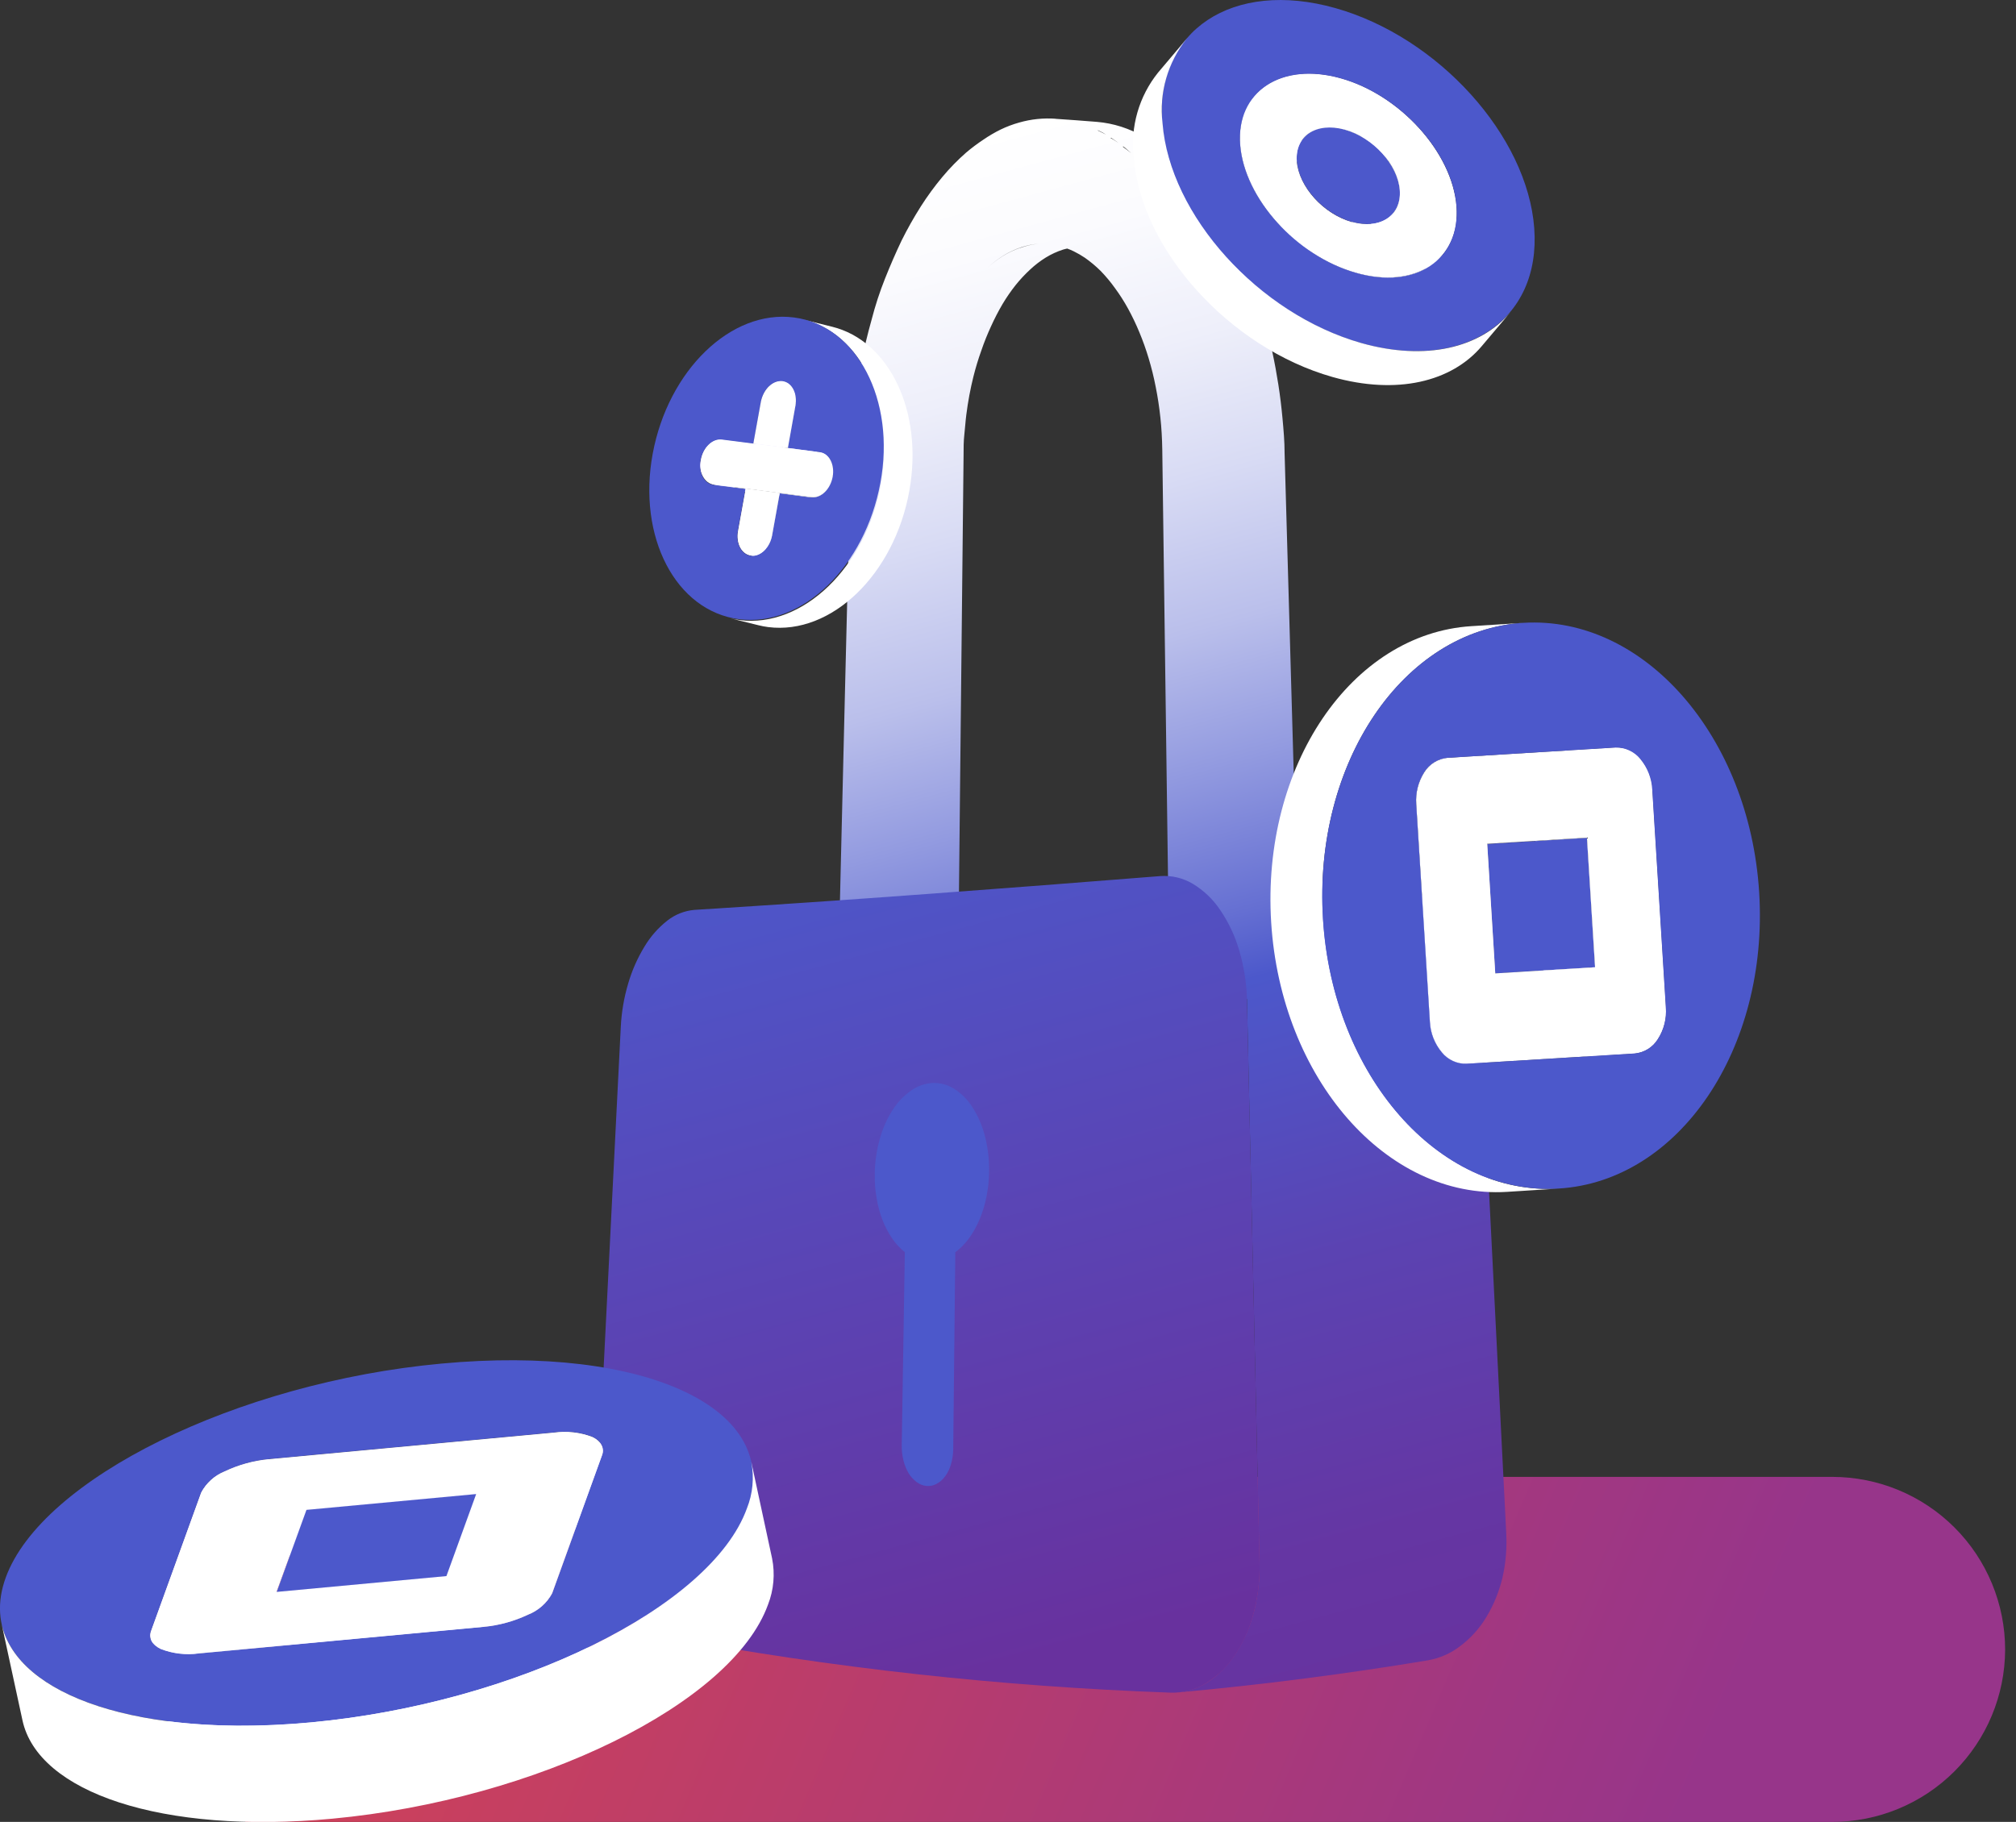 <?xml version="1.0" encoding="UTF-8"?>
<svg fill="none" viewBox="0 0 177 160" xmlns="http://www.w3.org/2000/svg">
<rect x="0" y="0" width="177" height="160" fill="#333333" stroke="none"/>
<g clip-path="url(#l)">
<path d="m160.87 160h-139.34v-30.3h139.34c4.025 0 7.885 1.599 10.731 4.445s4.445 6.706 4.445 10.731c-0.014 4.016-1.619 7.863-4.464 10.698-2.844 2.834-6.696 4.426-10.712 4.426z" fill="url(#k)"/>
<path d="m132.24 134.56c-0.774-15.435-1.551-30.864-2.33-46.289-0.068-1.357-0.324-2.697-0.758-3.984-0.373-1.152-0.921-2.24-1.624-3.225-0.612-0.872-1.385-1.619-2.277-2.201-0.805-0.526-1.734-0.832-2.694-0.888-2.891-0.137-5.797-0.281-8.696-0.432-0.359-12.582-0.718-25.168-1.077-37.76 0-1.024-0.092-2.041-0.183-3.035s-0.212-1.996-0.364-2.967c-0.152-0.971-0.326-1.935-0.531-2.876-0.205-0.941-0.433-1.852-0.683-2.747-0.379-1.341-0.809-2.628-1.29-3.862-0.461-1.191-0.986-2.356-1.571-3.491-0.54-1.049-1.146-2.062-1.813-3.035-0.611-0.907-1.285-1.769-2.019-2.58-0.574-0.64-1.195-1.237-1.859-1.783-0.615-0.515-1.275-0.972-1.973-1.366-0.652-0.373-1.342-0.678-2.056-0.911-0.69-0.22-1.403-0.363-2.125-0.425-1.229-0.099-2.466-0.19-3.703-0.273h0.106c-1.094-0.083-2.194 0.03-3.248 0.334-0.553 0.155-1.091 0.358-1.609 0.607-0.527 0.258-1.034 0.555-1.518 0.888-0.528 0.349-1.035 0.729-1.518 1.138-0.75 0.658-1.448 1.374-2.087 2.14-0.688 0.823-1.321 1.69-1.897 2.595-0.613 0.967-1.175 1.965-1.685 2.99-0.506 1.062-0.992 2.178-1.457 3.346-0.466 1.169-0.858 2.37-1.176 3.604-0.354 1.26-0.665 2.557-0.933 3.893-0.258 1.328-0.47 2.701-0.622 4.09-0.152 1.389-0.251 2.808-0.281 4.25-0.329 13.209-0.65 26.418-0.964 39.626-0.021 0.696 0.045 1.392 0.197 2.072 0.132 0.603 0.347 1.185 0.637 1.73 0.245 0.468 0.58 0.884 0.987 1.222 0.35 0.298 0.78 0.485 1.237 0.539 0.101 0.008 0.203 0.008 0.303 0l4.052-0.19c0.423-0.028 0.829-0.178 1.169-0.432 0.392-0.289 0.72-0.656 0.964-1.078 0.291-0.497 0.508-1.034 0.645-1.593 0.167-0.639 0.253-1.297 0.258-1.958 0.137-13.421 0.278-26.845 0.425-40.271 0-0.615 1e-4 -1.214 0.068-1.814 0.068-0.6 0.099-1.176 0.175-1.753s0.159-1.146 0.266-1.7c0.106-0.554 0.22-1.1 0.357-1.639 0.193-0.77 0.423-1.529 0.691-2.276 0.258-0.759 0.546-1.464 0.857-2.14 0.302-0.667 0.638-1.319 1.009-1.95 0.345-0.579 0.728-1.134 1.146-1.662 0.392-0.489 0.821-0.949 1.282-1.373 0.42-0.393 0.877-0.744 1.366-1.047 0.476-0.292 0.986-0.527 1.518-0.698 0.121-0.038 0.243-0.061 0.364-0.091 0.197 0.07 0.389 0.151 0.577 0.243 0.336 0.166 0.66 0.353 0.971 0.562 0.492 0.345 0.954 0.731 1.381 1.153 0.46 0.473 0.884 0.98 1.267 1.518 0.421 0.574 0.804 1.174 1.146 1.798 0.369 0.674 0.701 1.369 0.994 2.079 0.31 0.744 0.581 1.504 0.812 2.276 0.25 0.829 0.458 1.669 0.622 2.519 0.175 0.865 0.311 1.768 0.41 2.686s0.152 1.874 0.167 2.838l0.501 37.418 0.068 5.107c0.011 0.749 0.116 1.493 0.311 2.216 0.18 0.652 0.451 1.275 0.805 1.851 0.304 0.505 0.703 0.945 1.176 1.298 0.417 0.312 0.914 0.502 1.434 0.546 0.121 0.008 0.243 0.008 0.364 0l2.778-0.205v0.174c0.364 16.451 0.731 32.893 1.1 49.324 0.035 1.444-0.126 2.886-0.478 4.287-0.321 1.255-0.833 2.453-1.518 3.552-0.589 0.966-1.362 1.807-2.276 2.474-0.843 0.604-1.829 0.979-2.861 1.085 7.325-0.668 14.628-1.607 21.907-2.816 1.037-0.18 2.013-0.609 2.846-1.252 0.913-0.686 1.686-1.541 2.277-2.519 0.651-1.073 1.132-2.24 1.426-3.46 0.302-1.318 0.415-2.672 0.334-4.022zm-23.471-98.079c-0.083-1.017-0.205-2.018-0.349-3.035 0.144 1.017 0.266 2.018 0.349 3.035zm-4.348-16.064c0.564 1.143 1.071 2.313 1.518 3.506 0.47 1.234 0.893 2.529 1.267 3.885-0.369-1.351-0.792-2.646-1.267-3.885-0.447-1.193-0.954-2.363-1.518-3.506-0.54-1.046-1.141-2.059-1.798-3.035 0.657 0.976 1.258 1.99 1.798 3.035zm-9.652-9.637h0.091c-0.379-0.121-0.764-0.22-1.153-0.296 0.359 0.08 0.714 0.178 1.062 0.296zm1.222 0.47c-0.258-0.114-0.516-0.212-0.759-0.311 0.243 0.099 0.501 0.197 0.759 0.311zm-13.644 19.472c0.253-0.733 0.544-1.453 0.873-2.155 0.3-0.663 0.637-1.31 1.009-1.935-0.378 0.625-0.72 1.271-1.024 1.935-0.329 0.702-0.62 1.422-0.873 2.155-0.272 0.767-0.505 1.547-0.698 2.337 0.198-0.791 0.436-1.571 0.713-2.337zm-4.948 54.72h-0.174 0.174zm0.304-0.091-0.167 0.053 0.167-0.053zm0.137-0.061 0.159-0.083-0.159 0.083zm0.288-0.167 0.129-0.084-0.129 0.084zm0.569-0.493 0.068-0.076-0.068 0.076zm0.44-0.577c0.083-0.129 0.152-0.281 0.228-0.425-0.055 0.122-0.115 0.241-0.182 0.357l-0.045 0.068zm0.387-0.759c0.071-0.168 0.132-0.341 0.182-0.516-0.05 0.178-0.111 0.353-0.182 0.524v-0.008zm0.303-0.865c0.053-0.205 0.091-0.425 0.137-0.653 0 0.205-0.068 0.417-0.121 0.607-0.01 0.016-0.015 0.034-0.015 0.053v-0.008zm0.197-0.964c0.049-0.349 0.074-0.702 0.076-1.055-0.002 0.355-0.027 0.71-0.076 1.062v-0.008zm9.561-59.705c-0.532 0.178-1.041 0.418-1.518 0.713-0.486 0.307-0.943 0.657-1.366 1.047 0.429-0.399 0.894-0.757 1.389-1.07 0.477-0.295 0.986-0.535 1.518-0.713 0.51-0.176 1.04-0.286 1.578-0.326-0.547 0.048-1.085 0.168-1.601 0.357v-0.008zm6.83-10.312c0.137 0.068 0.281 0.129 0.417 0.205l0.281 0.174c-0.243-0.129-0.478-0.25-0.744-0.372l0.045-0.008zm1.123 0.645c0.228 0.144 0.448 0.303 0.668 0.47-0.235-0.159-0.455-0.319-0.683-0.425l0.015-0.045zm1.07 0.759c0.061 0.053 0.121 0.091 0.182 0.137 0.175 0.144 0.349 0.311 0.524 0.463-0.25-0.19-0.486-0.395-0.721-0.554l0.015-0.046zm1.04 0.895c0.334 0.319 0.668 0.66 0.994 1.017-0.341-0.349-0.675-0.683-1.009-1.002l0.015-0.015zm7.437 74.138h-0.228 0.228zm0.341-0.114c-0.068 0-0.136 0.046-0.205 0.068 0.053-0.008 0.122-0.023 0.19-0.053l0.015-0.015zm0.137-0.061 0.189-0.099-0.189 0.099zm0.326-0.182 0.152-0.106-0.152 0.106zm0.645-0.546 0.068-0.083-0.068 0.083zm0.455-0.615c0.09-0.144 0.171-0.294 0.243-0.448-0.061 0.121-0.114 0.25-0.182 0.364-0.022 0.035-0.047 0.069-0.076 0.099l0.015-0.015z" fill="url(#i)"/>
<path d="m101.86 76.938c1.001-0.073 1.999 0.162 2.861 0.675 0.953 0.576 1.769 1.353 2.391 2.276 0.746 1.09 1.315 2.291 1.684 3.559 0.429 1.45 0.661 2.95 0.691 4.462 0.364 16.451 0.731 32.893 1.1 49.324 0.04 1.518-0.142 3.034-0.539 4.5-0.345 1.308-0.907 2.55-1.662 3.673-0.656 0.983-1.518 1.811-2.527 2.428-0.931 0.564-2.007 0.846-3.096 0.812-14.908-0.531-29.756-2.169-44.422-4.902-0.93-0.192-1.793-0.629-2.497-1.267-0.8-0.71-1.466-1.559-1.965-2.505-0.562-1.08-0.968-2.235-1.207-3.43-0.268-1.299-0.37-2.628-0.303-3.953 0.713-14.119 1.424-28.239 2.132-42.358 0.061-1.317 0.283-2.622 0.66-3.885 0.332-1.133 0.812-2.217 1.427-3.225 0.523-0.875 1.202-1.646 2.003-2.276 0.685-0.539 1.514-0.867 2.383-0.941 13.651-0.85 27.31-1.889 40.886-2.967z" fill="url(#h)"/>
<path d="m81.855 95.105c0.683-0.028 1.359 0.154 1.935 0.524 0.645 0.413 1.189 0.966 1.593 1.616 0.486 0.763 0.85 1.598 1.078 2.474 0.263 1.008 0.39 2.047 0.379 3.089-9e-4 0.764-0.077 1.527-0.228 2.276-0.135 0.692-0.341 1.369-0.615 2.019-0.246 0.588-0.559 1.145-0.933 1.662-0.334 0.46-0.736 0.866-1.191 1.206l-0.182 17.294c-0.005 0.447-0.071 0.891-0.197 1.32-0.103 0.376-0.273 0.731-0.501 1.047-0.196 0.282-0.456 0.513-0.759 0.676-0.268 0.151-0.574 0.217-0.88 0.19-0.318-0.029-0.62-0.147-0.873-0.342-0.277-0.208-0.514-0.465-0.698-0.759-0.205-0.348-0.358-0.723-0.455-1.115-0.112-0.434-0.165-0.88-0.159-1.328l0.273-16.99c-0.428-0.342-0.801-0.746-1.108-1.199-0.344-0.505-0.63-1.047-0.85-1.617-0.239-0.628-0.414-1.279-0.524-1.942-0.123-0.722-0.177-1.454-0.159-2.186 0.018-1.011 0.166-2.016 0.44-2.99 0.239-0.872 0.602-1.705 1.078-2.473 0.41-0.668 0.946-1.251 1.578-1.715 0.566-0.432 1.247-0.688 1.958-0.736z" fill="url(#g)"/>
<path d="m23.608 128.15 1.829 8.438c-1.337 0.128-2.641 0.488-3.855 1.062-0.905 0.355-1.655 1.019-2.117 1.875l-1.821-8.454c0.453-0.847 1.193-1.506 2.087-1.859 1.22-0.578 2.533-0.937 3.878-1.062z" fill="#D9CDFE"/>
<path d="m48.664 125.82 1.821 8.453-25.049 2.345-1.829-8.461 25.057-2.337z" fill="#D9CDFE"/>
<path d="m53.824 134.65c-1.064-0.402-2.212-0.533-3.339-0.379l-1.821-8.453c1.127-0.154 2.275-0.024 3.339 0.379l1.821 8.453z" fill="#D9CDFE"/>
<path d="m54.742 135.63c-0.068-0.222-0.186-0.426-0.345-0.596s-0.355-0.301-0.573-0.383l-1.821-8.453c0.216 0.082 0.41 0.212 0.568 0.38 0.158 0.169 0.275 0.371 0.343 0.591 0.546 2.542 1.282 5.919 1.829 8.461z" fill="#D9CDFE"/>
<path d="m52.914 127.16 1.829 8.461c0.038 0.209 0.02 0.424-0.053 0.622l-1.829-8.453c0.081-0.2 0.099-0.419 0.053-0.63z" fill="#fff"/>
<path d="m41.804 131.21 1.821 8.453-14.888 1.389-1.829-8.453 14.896-1.389z" fill="#fff"/>
<path d="m26.908 132.6 1.829 8.453-2.61 7.201-1.829-8.453 2.61-7.201z" fill="#fff"/>
<path d="m17.643 131.09 1.821 8.454-4.394 12.126-1.821-8.453 4.394-12.127z" fill="#D9CDFE"/>
<path d="m15.017 152.3-1.821-8.461c-0.046-0.208-0.028-0.425 0.053-0.622l1.821 8.453c-0.073 0.202-0.091 0.419-0.053 0.63z" fill="#D9CDFE"/>
<path d="m39.194 138.41 1.821 8.454-14.888 1.388-1.829-8.453 14.896-1.389z" fill="#D9CDFE"/>
<path d="m41.804 131.21 1.821 8.453-2.61 7.202-1.821-8.454 2.61-7.201z" fill="#D9CDFE"/>
<path d="m15.018 152.3-1.821-8.461c0.065 0.222 0.181 0.426 0.339 0.594 0.158 0.169 0.354 0.298 0.571 0.377 1.06 0.409 2.206 0.542 3.331 0.387l1.821 8.454c-1.121 0.158-2.264 0.033-3.324-0.365-0.219-0.082-0.415-0.214-0.575-0.385-0.159-0.172-0.277-0.377-0.344-0.601z" fill="#fff"/>
<path d="m52.86 127.8 1.829 8.454-4.394 12.126-1.821-8.454 4.386-12.126z" fill="#fff"/>
<path d="m42.495 142.85 1.821 8.461-25.057 2.338-1.821-8.454 25.057-2.345z" fill="#fff"/>
<path d="m48.474 139.92 1.821 8.454c-0.462 0.855-1.212 1.519-2.117 1.874-1.217 0.574-2.523 0.933-3.862 1.062l-1.821-8.453c1.337-0.128 2.641-0.488 3.855-1.062 0.908-0.353 1.661-1.018 2.125-1.875z" fill="#fff"/>
<path d="m38.761 119.75c17.977-1.677 29.997 4.007 26.848 12.711-3.149 8.704-20.276 17.112-38.291 18.796-18.015 1.685-29.966-4.044-26.817-12.71 3.149-8.666 20.276-17.135 38.26-18.797zm9.713 20.17 4.386-12.141c0.235-0.645-0.076-1.229-0.858-1.601-1.064-0.403-2.212-0.533-3.339-0.38l-25.042 2.338c-1.334 0.128-2.636 0.487-3.847 1.062-0.908 0.35-1.659 1.016-2.117 1.874l-4.394 12.142c-0.235 0.645 0.076 1.229 0.858 1.593 1.06 0.409 2.206 0.542 3.331 0.387l25.042-2.337c1.337-0.128 2.641-0.488 3.855-1.062 0.908-0.353 1.661-1.018 2.125-1.875" fill="url(#f)"/>
<path d="m52.003 126.19c0.759 0.372 1.093 0.956 0.858 1.601l-4.386 12.141c-0.463 0.858-1.216 1.522-2.125 1.875-1.214 0.574-2.518 0.934-3.855 1.062l-25.041 2.337c-1.125 0.155-2.272 0.022-3.331-0.387-0.759-0.364-1.093-0.948-0.858-1.593l4.394-12.142c0.447-0.85 1.181-1.514 2.072-1.874 1.211-0.574 2.513-0.934 3.847-1.062l25.042-2.337c1.142-0.162 2.306-0.031 3.384 0.379zm-12.809 12.217 2.61-7.201-14.896 1.389-2.626 7.201 14.896-1.389" fill="#fff"/>
<path d="m24.298 139.8 2.61-7.201 14.896-1.389-2.61 7.201-14.896 1.389z" fill="url(#e)"/>
<path d="m65.965 128.4 1.821 8.453c0.272 1.362 0.148 2.773-0.357 4.067-3.149 8.697-20.276 17.112-38.253 18.797-14.994 1.396-25.846-2.322-27.204-8.643l-1.829-8.454c1.373 6.321 12.21 10.04 27.174 8.643 17.984-1.684 35.111-10.1 38.26-18.796 0.515-1.291 0.649-2.702 0.387-4.067z" fill="#fff"/>
<path d="m146.26 88.457-4.515 0.288-1.199-19.115 4.523-0.288 1.191 19.115z" fill="#D9CDFE"/>
<path d="m140.54 69.63c-0.044-0.986-0.412-1.93-1.047-2.686l4.553-0.288c0.631 0.758 0.998 1.701 1.047 2.686l-4.553 0.288z" fill="#D9CDFE"/>
<path d="m139.5 66.944c-0.258-0.32-0.586-0.577-0.958-0.751-0.372-0.175-0.778-0.263-1.189-0.258l4.553-0.288c0.417-0.011 0.831 0.074 1.21 0.249s0.713 0.435 0.975 0.76l-4.591 0.288z" fill="#D9CDFE"/>
<path d="m143.51 92.517-4.553 0.288c0.414-0.039 0.814-0.172 1.168-0.391s0.653-0.516 0.873-0.869c0.529-0.834 0.776-1.815 0.706-2.8l4.552-0.288c0.079 0.986-0.169 1.97-0.705 2.8-0.219 0.354-0.518 0.652-0.872 0.871-0.354 0.219-0.755 0.352-1.169 0.389z" fill="#D9CDFE"/>
<path d="m140.04 84.944-4.523 0.296-0.713-11.367 4.522-0.288 0.714 11.36z" fill="#fff"/>
<path d="m139.33 73.584-4.522 0.288-8.757 0.539 4.522-0.288 8.757-0.539z" fill="#fff"/>
<path d="m140.04 84.944-4.523 0.296-8.765 0.531 4.523-0.288 8.765-0.539z" fill="#D9CDFE"/>
<path d="m131.28 85.482-0.706-11.36 8.757-0.539 0.714 11.36-8.765 0.539z" fill="url(#d)"/>
<path d="m131.28 85.482-4.522 0.288-0.706-11.36 4.522-0.288 0.706 11.36z" fill="#D9CDFE"/>
<path d="m141.83 65.647-4.515 0.288-14.744 0.903 4.523-0.288 14.736-0.903z" fill="#D9CDFE"/>
<path d="m143.51 92.517-4.515 0.288-14.744 0.911 4.523-0.296 14.736-0.903z" fill="#fff"/>
<path d="m124.34 70.609-4.553 0.288c-0.077-0.983 0.171-1.964 0.706-2.792 0.221-0.353 0.52-0.65 0.874-0.87 0.353-0.22 0.753-0.355 1.167-0.397l4.553-0.288c-0.416 0.039-0.817 0.174-1.173 0.394-0.355 0.22-0.655 0.518-0.876 0.873-0.525 0.832-0.77 1.811-0.698 2.792z" fill="#fff"/>
<path d="m125.54 89.732-4.522 0.288-1.192-19.123 4.515-0.288 1.199 19.123z" fill="#fff"/>
<path d="m128.77 93.42-4.553 0.288c-0.416 0.013-0.83-0.07-1.209-0.242-0.379-0.172-0.713-0.429-0.977-0.751-0.629-0.762-0.996-1.707-1.047-2.694l4.553-0.288c0.046 0.986 0.414 1.93 1.047 2.686 0.262 0.325 0.596 0.585 0.975 0.759 0.379 0.174 0.794 0.257 1.211 0.243z" fill="#fff"/>
<path d="m144.02 66.656c0.63 0.758 0.998 1.701 1.047 2.686l1.191 19.115c0.079 0.986-0.169 1.97-0.706 2.8-0.219 0.354-0.517 0.652-0.871 0.871-0.355 0.219-0.755 0.352-1.17 0.389l-14.736 0.903c-0.417 0.014-0.832-0.069-1.211-0.243-0.38-0.174-0.713-0.434-0.975-0.759-0.634-0.757-1.001-1.7-1.047-2.686l-1.199-19.123c-0.069-0.982 0.178-1.961 0.706-2.792 0.221-0.355 0.521-0.653 0.876-0.873 0.355-0.22 0.757-0.355 1.173-0.394l14.736-0.903c0.417-0.011 0.832 0.074 1.211 0.249s0.712 0.435 0.975 0.76zm-3.977 18.288-0.713-11.382-8.757 0.539 0.706 11.382 8.764-0.539" fill="#fff"/>
<path d="m136.86 104.38-4.553 0.289c-10.57 0.652-19.843-9.948-20.701-23.668-0.857-13.72 7.027-25.36 17.598-26.013l4.553-0.288c-10.571 0.645-18.455 12.293-17.598 26.013 0.858 13.72 10.123 24.32 20.701 23.668z" fill="#fff"/>
<path d="m133.75 54.697c10.578-0.645 19.843 9.948 20.701 23.668 0.857 13.72-7.019 25.367-17.597 26.012-10.579 0.646-19.852-9.948-20.701-23.668-0.85-13.72 7.026-25.368 17.597-26.013zm12.505 33.76-1.191-19.115c-0.049-0.985-0.416-1.928-1.047-2.686-0.262-0.325-0.596-0.585-0.975-0.76s-0.793-0.26-1.211-0.249l-14.736 0.903c-0.416 0.039-0.817 0.174-1.173 0.394-0.355 0.22-0.655 0.518-0.876 0.873-0.528 0.832-0.775 1.81-0.706 2.792l1.199 19.123c0.046 0.986 0.414 1.93 1.048 2.686 0.261 0.325 0.595 0.585 0.974 0.759 0.379 0.174 0.794 0.257 1.211 0.243l14.737-0.903c0.414-0.037 0.815-0.17 1.169-0.389 0.354-0.219 0.653-0.517 0.872-0.871 0.536-0.831 0.784-1.815 0.705-2.8" fill="url(#c)"/>
<path d="m64.023 40.977-2.489-0.607c0.197-1.093 1.024-1.889 1.851-1.783l2.489 0.607c-0.827-0.091-1.662 0.713-1.851 1.783z" fill="#D9CDFE"/>
<path d="m64.023 40.977c-0.19 1.04 0.258 1.965 1.009 2.147l-2.489-0.607c-0.406-0.168-0.734-0.481-0.921-0.878-0.187-0.397-0.218-0.85-0.088-1.269l2.489 0.607z" fill="#D9CDFE"/>
<path d="m65.032 43.14-2.489-0.607h0.129l2.489 0.615-0.129-0.008z" fill="#fff"/>
<path d="m66.178 38.958 2.489 0.615-2.792-0.364-2.489-0.607 2.792 0.357z" fill="#D9CDFE"/>
<path d="m66.846 35.263 2.489 0.607-0.668 3.703-2.489-0.615 0.668-3.696z" fill="#D9CDFE"/>
<path d="m65.472 42.912 2.481 0.615-2.792-0.364-2.489-0.607 2.8 0.357z" fill="#fff"/>
<path d="m65.472 42.912 2.481 0.615-0.66 3.703-2.489-0.615 0.668-3.703z" fill="#D9CDFE"/>
<path d="m71.186 34.087c-0.827-0.106-1.654 0.691-1.851 1.783l-2.489-0.607c0.197-1.1 1.024-1.897 1.852-1.791l2.489 0.615z" fill="#D9CDFE"/>
<path d="m71.33 34.148h-0.129l-2.489-0.615h0.129l2.489 0.615z" fill="#D9CDFE"/>
<path d="m68.295 49.377-2.489-0.615c-0.759-0.182-1.199-1.108-1.009-2.147l2.489 0.615c-0.13 0.419-0.098 0.872 0.088 1.269 0.187 0.397 0.515 0.711 0.921 0.878z" fill="#D9CDFE"/>
<path d="m68.826 33.495 2.504 0.653c0.759 0.182 1.199 1.108 1.009 2.147l-2.527-0.63c0.138-0.42 0.113-0.876-0.07-1.278-0.183-0.402-0.51-0.721-0.916-0.893z" fill="#fff"/>
<path d="m69.836 35.642 2.489 0.615-0.668 3.703-2.481-0.615 0.66-3.703z" fill="#fff"/>
<path d="m69.175 39.346 2.481 0.615-2.99-0.387-2.489-0.615 2.997 0.387z" fill="#fff"/>
<path d="m68.462 43.299 2.489 0.615-2.997-0.387-2.481-0.615 2.99 0.387z" fill="#fff"/>
<path d="m68.462 43.299 2.489 0.615-0.668 3.703-2.489-0.615 0.668-3.703z" fill="#fff"/>
<path d="m68.295 49.377-2.489-0.615c0.043 0.007 0.086 0.007 0.129 0 0.827 0.106 1.654-0.691 1.851-1.783l2.489 0.615c-0.197 1.093-1.024 1.889-1.852 1.783h-0.129z" fill="#fff"/>
<path d="m71.968 39.71 2.489 0.607-2.8-0.357-2.481-0.615 2.792 0.364z" fill="#D9CDFE"/>
<path d="m72.089 39.732 2.489 0.607h-0.129l-2.489-0.607c0.043-0.007 0.086-0.007 0.129 0z" fill="#D9CDFE"/>
<path d="m71.254 43.663 2.489 0.615-2.792-0.364-2.489-0.615 2.792 0.364z" fill="#fff"/>
<path d="m72.089 39.732 2.489 0.607c0.409 0.166 0.74 0.48 0.928 0.879 0.188 0.399 0.22 0.855 0.088 1.276-0.197 1.093-1.024 1.897-1.851 1.791l-2.489-0.615c0.827 0.106 1.662-0.691 1.851-1.791 0.131-0.42 0.099-0.874-0.089-1.272s-0.52-0.71-0.928-0.875z" fill="#fff"/>
<path d="m70.571 28.077 2.481 0.615c5.031 1.237 8.036 7.444 6.784 14.418-1.313 7.323-6.83 12.672-12.399 11.959-0.283-0.037-0.565-0.09-0.842-0.159l-2.489-0.615c0.278 0.069 0.559 0.122 0.842 0.159 5.532 0.713 11.086-4.636 12.399-11.959 1.237-7.004-1.768-13.219-6.776-14.418z" fill="#fff"/>
<path d="m69.706 27.88c5.532 0.713 8.947 7.224 7.588 14.539-1.358 7.315-6.83 12.672-12.399 11.959-5.57-0.713-8.947-7.224-7.588-14.539 1.358-7.315 6.867-12.673 12.399-11.959zm1.518 15.784c0.827 0.106 1.662-0.691 1.852-1.791s-0.311-2.056-1.138-2.163l-2.793-0.364 0.668-3.68c0.197-1.093-0.311-2.064-1.138-2.17-0.827-0.106-1.654 0.691-1.852 1.791l-0.668 3.696-2.792-0.357c-0.827-0.106-1.654 0.691-1.851 1.783s0.311 2.064 1.138 2.17l2.8 0.357-0.668 3.703c-0.197 1.093 0.311 2.064 1.138 2.17 0.827 0.106 1.654-0.691 1.852-1.783l0.668-3.703 2.792 0.364" fill="url(#b)"/>
<path d="m68.697 33.472c0.827 0.106 1.336 1.078 1.138 2.17l-0.66 3.703-3.035-0.387 0.668-3.696c0.235-1.115 1.062-1.874 1.889-1.791z" fill="#fff"/>
<path d="m64.804 46.615 0.668-3.703 2.99 0.387-0.668 3.703c-0.197 1.093-1.024 1.889-1.851 1.783-0.827-0.106-1.336-1.077-1.138-2.17z" fill="#fff"/>
<path d="m71.968 39.71c0.827 0.106 1.335 1.077 1.138 2.163-0.197 1.085-1.017 1.897-1.851 1.791l-2.792-0.364-2.99-0.387-2.8-0.357c-0.827-0.106-1.336-1.077-1.138-2.17 0.197-1.093 1.024-1.889 1.852-1.783l2.792 0.357 3.035 0.387 2.755 0.364z" fill="#fff"/>
<path d="m125.34 21.08c-0.364-4.705-4.91-9.698-10.146-11.216l2.527-2.982c5.206 1.465 9.759 6.511 10.146 11.216l-2.527 2.982z" fill="#D9CDFE"/>
<path d="m125.34 22.241c0.03-0.386 0.03-0.775 0-1.161l0.296-0.349 0.311-0.364 0.326-0.387 0.326-0.387 0.334-0.395 0.327-0.38 0.311-0.372 0.296-0.349c0.03 0.387 0.03 0.775 0 1.161l-0.152 0.167c-0.311 0.379-0.63 0.759-0.949 1.123l-0.979 1.161-0.303 0.357-0.144 0.175z" fill="#D9CDFE"/>
<path d="m124.11 25.375c0.733-0.888 1.166-1.985 1.237-3.134l2.527-2.982c-0.074 1.15-0.509 2.247-1.245 3.134l-2.519 2.982z" fill="#D9CDFE"/>
<path d="m122.31 18.743-2.519 2.982c0.457-0.579 0.667-1.315 0.584-2.049-0.167-2.239-2.337-4.636-4.826-5.312-1.571-0.44-2.899-0.114-3.628 0.759l2.527-2.982c0.759-0.865 2.057-1.191 3.62-0.759 2.497 0.706 4.659 3.104 4.834 5.312 0.081 0.734-0.132 1.471-0.592 2.049z" fill="#fff"/>
<path d="m115.2 9.865c-3.286-0.926-6.07-0.243-7.588 1.563l2.519-2.975c1.518-1.814 4.318-2.497 7.589-1.571l-2.52 2.982z" fill="#D9CDFE"/>
<path d="m111.34 17.119c-0.044-0.362-0.014-0.729 0.086-1.08 0.101-0.35 0.27-0.677 0.498-0.962l2.527-2.937c-0.228 0.283-0.398 0.608-0.5 0.958-0.101 0.349-0.133 0.715-0.092 1.076l-2.519 2.944z" fill="#D9CDFE"/>
<path d="m119.79 21.725c-0.759 0.858-2.056 1.184-3.62 0.759l2.52-2.982c1.571 0.44 2.891 0.114 3.619-0.759l-2.519 2.982z" fill="#D9CDFE"/>
<path d="m116.17 22.469c-2.497-0.706-4.667-3.104-4.834-5.312l2.489-3.02c0.174 2.276 2.345 4.644 4.834 5.35l-2.489 2.982z" fill="#D9CDFE"/>
<path d="m118.07 11.382c2.496 0.706 4.659 3.104 4.834 5.312 0.174 2.208-1.715 3.498-4.212 2.792-2.496-0.706-4.659-3.104-4.834-5.312-0.174-2.208 1.723-3.551 4.212-2.792z" fill="url(#a)"/>
<path d="m126.63 22.393-2.527 2.982c-1.518 1.806-4.31 2.489-7.588 1.563-5.236-1.518-9.782-6.511-10.146-11.223-0.089-0.761-0.025-1.532 0.187-2.268 0.212-0.736 0.569-1.423 1.05-2.019l2.519-2.975c-0.478 0.597-0.833 1.282-1.045 2.017-0.212 0.735-0.277 1.504-0.192 2.263 0.38 4.72 4.933 9.743 10.146 11.223 3.278 0.926 6.063 0.243 7.596-1.563z" fill="#fff"/>
<path d="m117.72 6.883c5.206 1.465 9.759 6.511 10.146 11.216 0.387 4.705-3.605 7.338-8.833 5.858-5.228-1.48-9.766-6.503-10.153-11.223-0.387-4.72 3.604-7.33 8.84-5.851zm0.964 12.604c2.497 0.706 4.378-0.546 4.211-2.792-0.166-2.246-2.337-4.636-4.833-5.312-2.497-0.675-4.386 0.546-4.212 2.785 0.175 2.239 2.345 4.644 4.834 5.35" fill="#fff"/>
<path d="m117.25 0.713c9.03 2.55 16.854 11.208 17.453 19.328 0.6 8.12-6.199 12.635-15.222 10.085-9.022-2.55-16.853-11.208-17.453-19.328-0.599-8.12 6.2-12.635 15.222-10.085zm1.791 23.243c5.228 1.518 9.19-1.146 8.833-5.858-0.357-4.712-4.94-9.751-10.146-11.216-5.205-1.465-9.212 1.146-8.84 5.851 0.372 4.705 4.94 9.743 10.153 11.223z" fill="url(#j)"/>
<path d="m132.6 27.432-2.519 2.982c-2.633 3.111-7.429 4.295-13.09 2.694-9.03-2.557-16.853-11.208-17.453-19.328-0.151-1.313-0.041-2.643 0.325-3.913 0.366-1.27 0.98-2.455 1.807-3.486l2.52-2.982c-0.826 1.032-1.438 2.217-1.803 3.487s-0.474 2.599-0.322 3.912c0.622 8.12 8.446 16.77 17.453 19.328 5.691 1.601 10.449 0.417 13.082-2.694z" fill="#fff"/>
</g>
<defs>
<linearGradient id="k" x1="30.642" x2="144.54" y1="118.25" y2="167.02" gradientUnits="userSpaceOnUse">
<stop stop-color="#D34255" offset="0"/>
<stop stop-color="#97358A" offset="1"/>
</linearGradient>
<linearGradient id="i" x1="82.402" x2="120.95" y1="12.665" y2="154.48" gradientUnits="userSpaceOnUse">
<stop stop-color="#fff" offset="0"/>
<stop stop-color="#FBFBFE" offset=".07"/>
<stop stop-color="#EEEFFA" offset=".15"/>
<stop stop-color="#D8DBF4" offset=".23"/>
<stop stop-color="#BABFEB" offset=".32"/>
<stop stop-color="#939BE0" offset=".4"/>
<stop stop-color="#656FD2" offset=".49"/>
<stop stop-color="#4C58CB" offset=".53"/>
<stop stop-color="#5B43B2" offset=".7"/>
<stop stop-color="#6536A3" offset=".87"/>
<stop stop-color="#68319E" offset="1"/>
</linearGradient>
<linearGradient id="h" x1="70.435" x2="90.468" y1="72.104" y2="145.82" gradientUnits="userSpaceOnUse">
<stop stop-color="#4C58CB" offset="0"/>
<stop stop-color="#68319E" offset="1"/>
</linearGradient>
<linearGradient id="g" x1="1073.8" x2="1885.7" y1="3488.3" y2="4740.5" gradientUnits="userSpaceOnUse">
<stop stop-color="#4C58CB" offset="0"/>
<stop stop-color="#68319E" offset="1"/>
</linearGradient>
<linearGradient id="f" x1="-1947" x2="-8.044" y1="1874.4" y2="8651.6" gradientUnits="userSpaceOnUse">
<stop stop-color="#4C58CB" offset="0"/>
<stop stop-color="#68319E" offset="1"/>
</linearGradient>
<linearGradient id="e" x1="-491.44" x2="32.25" y1="600.91" y2="2412" gradientUnits="userSpaceOnUse">
<stop stop-color="#4C58CB" offset="0"/>
<stop stop-color="#68319E" offset="1"/>
</linearGradient>
<linearGradient id="d" x1="1104.3" x2="2404.3" y1="-203.29" y2="1552.4" gradientUnits="userSpaceOnUse">
<stop stop-color="#4C58CB" offset="0"/>
<stop stop-color="#68319E" offset="1"/>
</linearGradient>
<linearGradient id="c" x1="4067" x2="9546.2" y1="-1102.7" y2="6080" gradientUnits="userSpaceOnUse">
<stop stop-color="#4C58CB" offset="0"/>
<stop stop-color="#68319E" offset="1"/>
</linearGradient>
<linearGradient id="b" x1="1260.5" x2="4193.1" y1="104.23" y2="3951.5" gradientUnits="userSpaceOnUse">
<stop stop-color="#4C58CB" offset="0"/>
<stop stop-color="#68319E" offset="1"/>
</linearGradient>
<linearGradient id="a" x1="1231.2" x2="2054.8" y1="-289.28" y2="1199.6" gradientUnits="userSpaceOnUse">
<stop stop-color="#4C58CB" offset="0"/>
<stop stop-color="#68319E" offset="1"/>
</linearGradient>
<linearGradient id="j" x1="4137.3" x2="7126.2" y1="-1088.5" y2="4297.5" gradientUnits="userSpaceOnUse">
<stop stop-color="#4C58CB" offset="0"/>
<stop stop-color="#68319E" offset="1"/>
</linearGradient>
<clipPath id="l">
<rect width="176.05" height="160" fill="#fff"/>
</clipPath>
</defs>
</svg>
